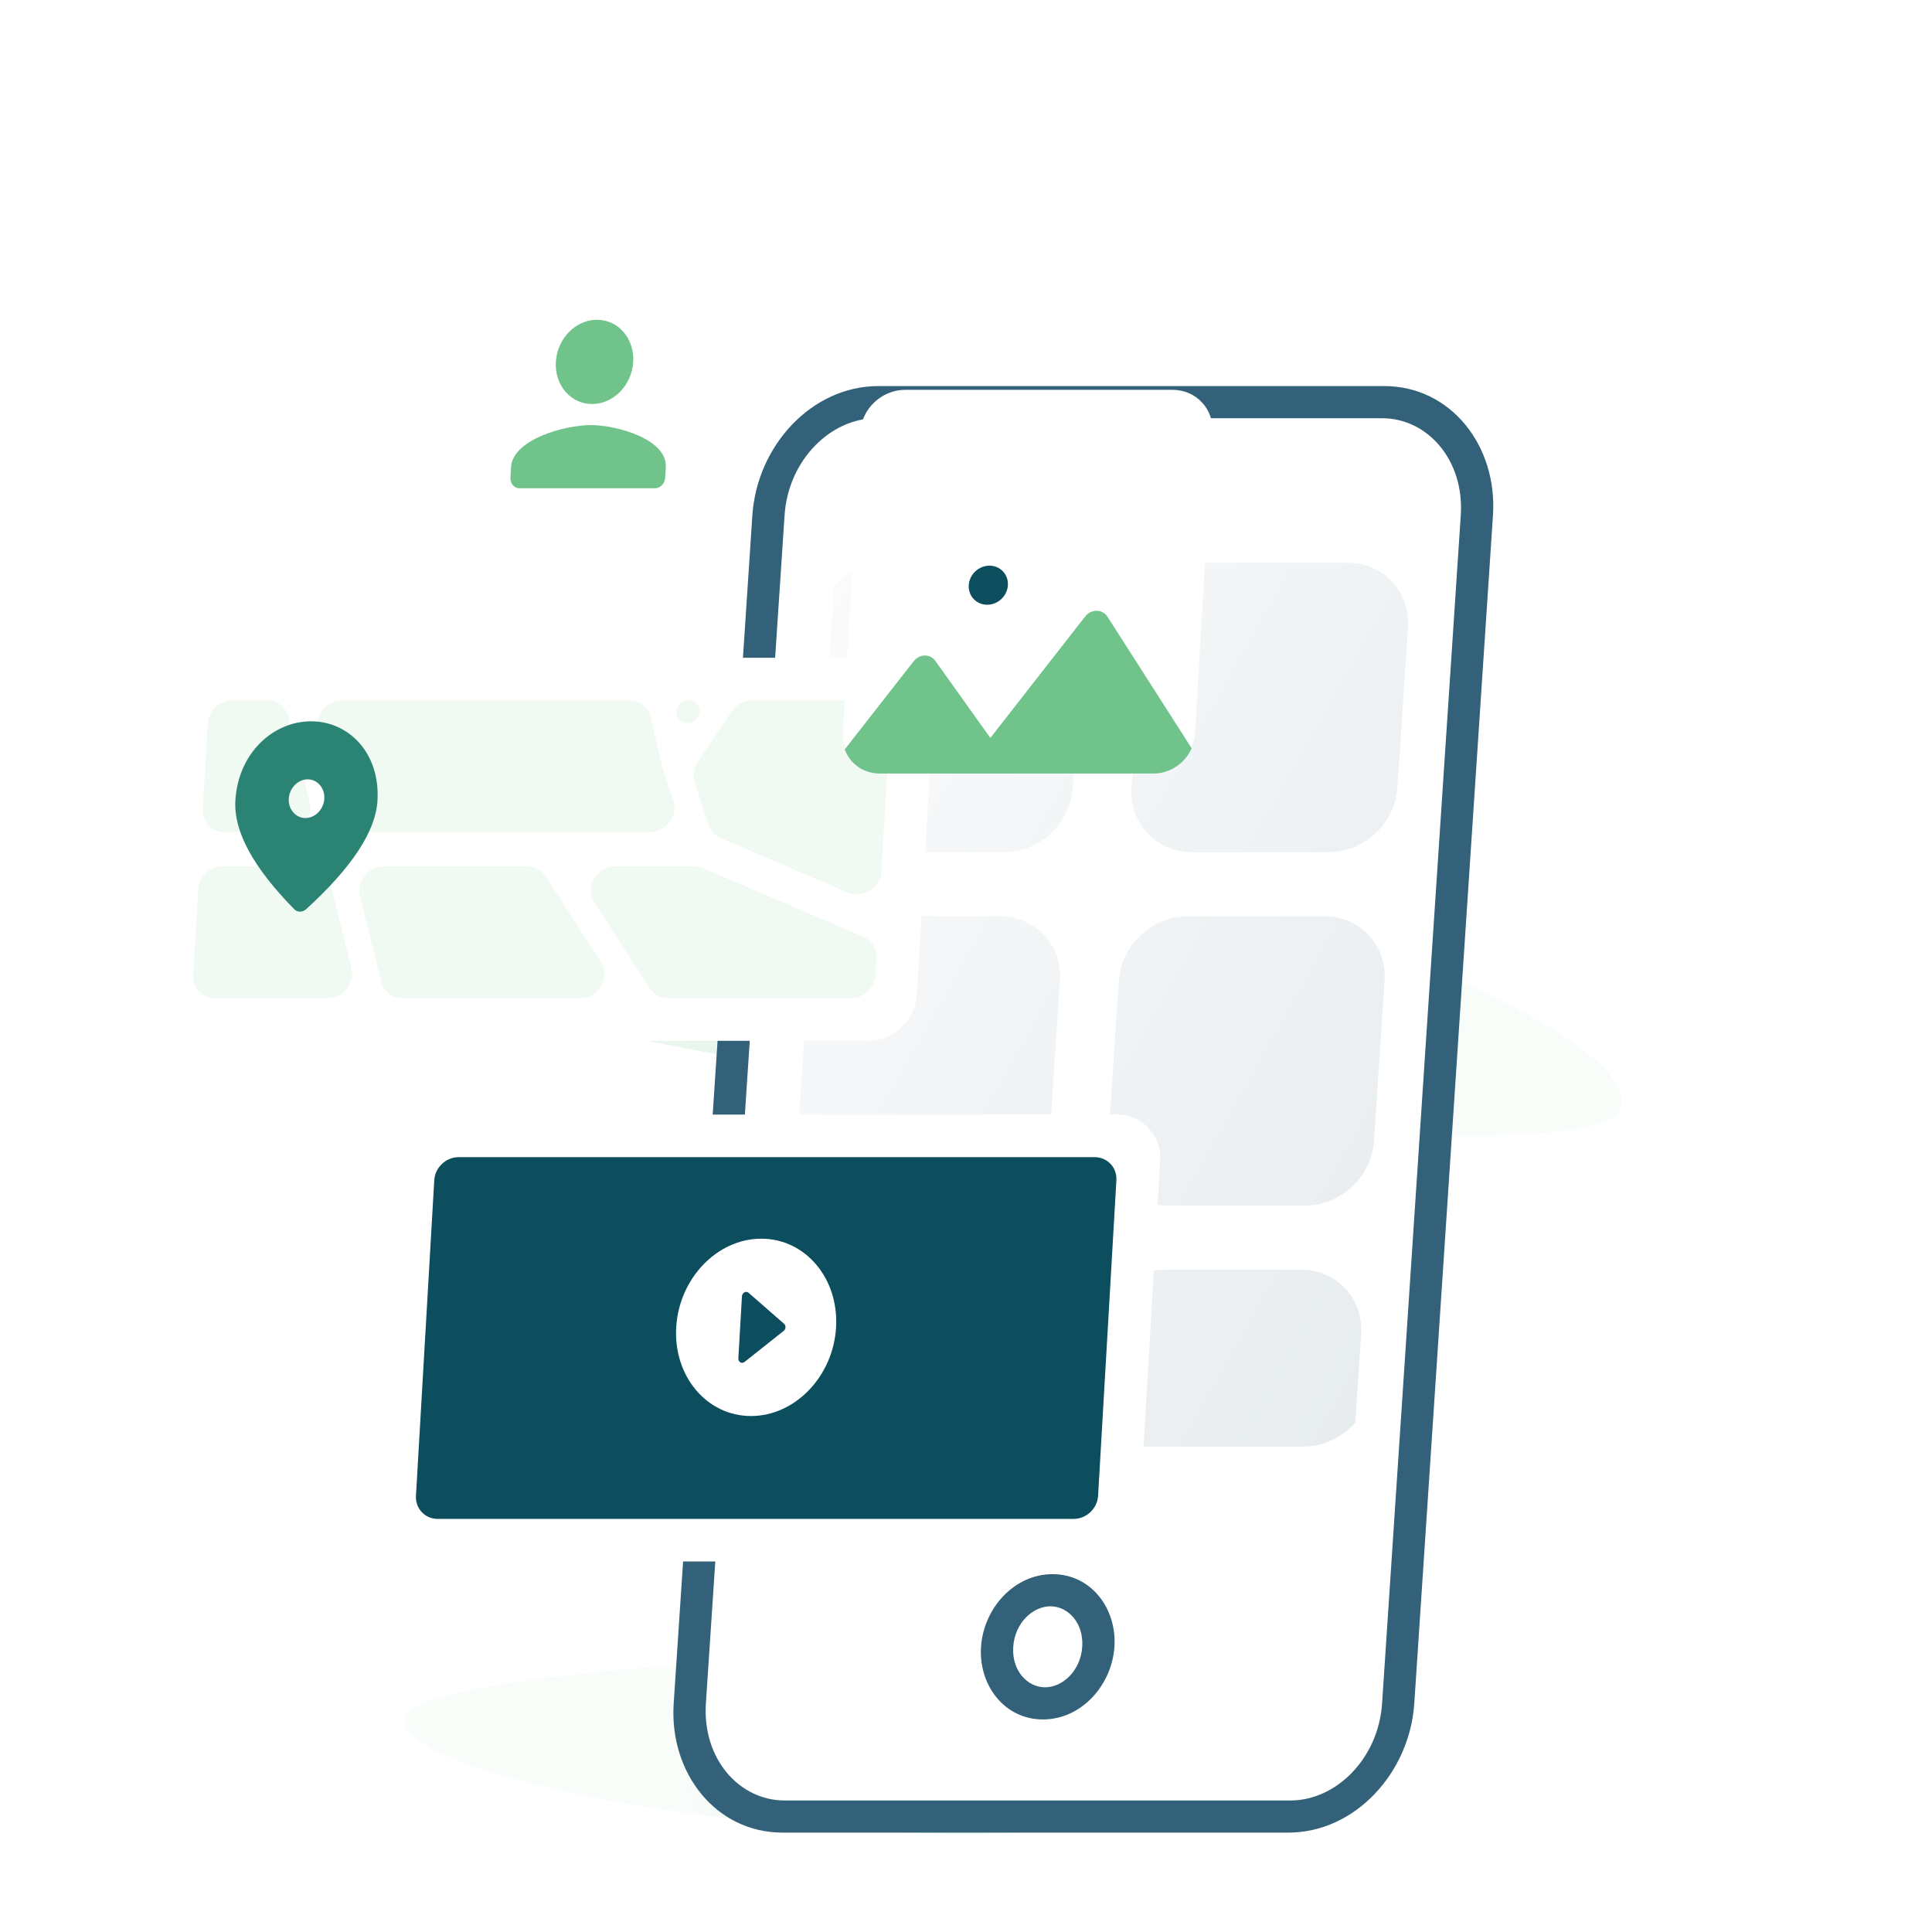 <svg width="120" height="120" viewBox="0 0 120 120" fill="none" xmlns="http://www.w3.org/2000/svg">
<path opacity="0.4" fill-rule="evenodd" clip-rule="evenodd" d="M25.186 106.578C26.297 103.327 69.586 100.955 77.209 104.857C84.833 108.76 76.656 113.952 59.908 113.891C43.161 113.83 24.075 109.83 25.186 106.578Z" fill="url(#paint0_radial_936_34317)"/>
<path opacity="0.4" fill-rule="evenodd" clip-rule="evenodd" d="M100.576 69.051C97.933 73.89 28.825 65.844 17.832 57.595C6.839 49.345 21.186 43.363 47.655 48.023C74.125 52.684 103.219 64.212 100.576 69.051Z" fill="url(#paint1_radial_936_34317)"/>
<path d="M47.731 32.007C47.988 28.125 51.011 24.979 54.482 24.979H85.911C89.382 24.979 91.988 28.125 91.731 32.007L86.844 105.8C86.587 109.681 83.564 112.828 80.093 112.828H48.664C45.193 112.828 42.587 109.681 42.844 105.8L47.731 32.007Z" fill="white"/>
<path d="M68.219 102.286C68.091 104.227 66.579 105.8 64.844 105.8C63.108 105.8 61.805 104.227 61.934 102.286C62.062 100.345 63.573 98.772 65.309 98.772C67.045 98.772 68.348 100.345 68.219 102.286Z" fill="white"/>
<path d="M54.416 25.977H85.844L85.977 23.98H54.548L54.416 25.977ZM90.731 32.007L85.844 105.8H87.844L92.731 32.007H90.731ZM80.159 111.83H48.73L48.598 113.826H80.026L80.159 111.83ZM43.844 105.8L48.731 32.007H46.731L41.844 105.8H43.844ZM48.73 111.83C45.914 111.83 43.616 109.239 43.844 105.8H41.844C41.557 110.123 44.471 113.826 48.598 113.826L48.73 111.83ZM85.844 105.8C85.616 109.239 82.974 111.83 80.159 111.83L80.026 113.826C84.154 113.826 87.557 110.123 87.844 105.8H85.844ZM85.844 25.977C88.66 25.977 90.959 28.567 90.731 32.007H92.731C93.017 27.683 90.104 23.98 85.977 23.98L85.844 25.977ZM54.548 23.98C50.421 23.98 47.017 27.683 46.731 32.007H48.731C48.959 28.567 51.6 25.977 54.416 25.977L54.548 23.98ZM67.219 102.286C67.12 103.785 65.99 104.802 64.91 104.802L64.778 106.798C67.169 106.798 69.061 104.669 69.219 102.286H67.219ZM64.91 104.802C63.83 104.802 62.834 103.785 62.934 102.286H60.934C60.776 104.669 62.386 106.798 64.778 106.798L64.91 104.802ZM62.934 102.286C63.033 100.787 64.163 99.77 65.243 99.77L65.375 97.774C62.984 97.774 61.091 99.903 60.934 102.286H62.934ZM65.243 99.77C66.323 99.77 67.319 100.787 67.219 102.286H69.219C69.377 99.903 67.767 97.774 65.375 97.774L65.243 99.77Z" fill="#336179"/>
<g clip-path="url(#clip0_936_34317)">
<path d="M47.877 82.858C48.023 80.654 49.932 78.867 52.141 78.867H60.641C62.85 78.867 64.523 80.654 64.377 82.858L63.716 92.837C63.57 95.041 61.661 96.828 59.452 96.828H50.952C48.742 96.828 47.07 95.041 47.216 92.837L47.877 82.858Z" fill="#E6EBEE"/>
<path d="M47.877 82.858C48.023 80.654 49.932 78.867 52.141 78.867H60.641C62.85 78.867 64.523 80.654 64.377 82.858L63.716 92.837C63.57 95.041 61.661 96.828 59.452 96.828H50.952C48.742 96.828 47.07 95.041 47.216 92.837L47.877 82.858Z" fill="url(#paint2_linear_936_34317)"/>
<path d="M68.043 82.858C68.189 80.654 70.098 78.867 72.307 78.867H80.807C83.016 78.867 84.689 80.654 84.543 82.858L83.882 92.837C83.736 95.041 81.827 96.828 79.618 96.828H71.118C68.909 96.828 67.236 95.041 67.382 92.837L68.043 82.858Z" fill="#E6EBEE"/>
<path d="M68.043 82.858C68.189 80.654 70.098 78.867 72.307 78.867H80.807C83.016 78.867 84.689 80.654 84.543 82.858L83.882 92.837C83.736 95.041 81.827 96.828 79.618 96.828H71.118C68.909 96.828 67.236 95.041 67.382 92.837L68.043 82.858Z" fill="url(#paint3_linear_936_34317)"/>
<path d="M50.785 38.954C50.931 36.75 52.84 34.963 55.05 34.963H63.55C65.759 34.963 67.431 36.75 67.285 38.954L66.624 48.932C66.478 51.137 64.569 52.923 62.36 52.923H53.86C51.651 52.923 49.978 51.137 50.124 48.932L50.785 38.954Z" fill="#E6EBEE"/>
<path d="M50.785 38.954C50.931 36.75 52.84 34.963 55.05 34.963H63.55C65.759 34.963 67.431 36.75 67.285 38.954L66.624 48.932C66.478 51.137 64.569 52.923 62.36 52.923H53.86C51.651 52.923 49.978 51.137 50.124 48.932L50.785 38.954Z" fill="url(#paint4_linear_936_34317)"/>
<path d="M70.952 38.954C71.098 36.75 73.007 34.963 75.217 34.963H83.717C85.926 34.963 87.598 36.75 87.452 38.954L86.791 48.932C86.645 51.137 84.736 52.923 82.527 52.923H74.027C71.818 52.923 70.145 51.137 70.291 48.932L70.952 38.954Z" fill="#E6EBEE"/>
<path d="M70.952 38.954C71.098 36.75 73.007 34.963 75.217 34.963H83.717C85.926 34.963 87.598 36.75 87.452 38.954L86.791 48.932C86.645 51.137 84.736 52.923 82.527 52.923H74.027C71.818 52.923 70.145 51.137 70.291 48.932L70.952 38.954Z" fill="url(#paint5_linear_936_34317)"/>
<path d="M49.331 60.906C49.477 58.702 51.386 56.915 53.596 56.915H62.096C64.305 56.915 65.977 58.702 65.831 60.906L65.17 70.884C65.024 73.089 63.115 74.876 60.906 74.876H52.406C50.197 74.876 48.524 73.089 48.67 70.884L49.331 60.906Z" fill="#E6EBEE"/>
<path d="M49.331 60.906C49.477 58.702 51.386 56.915 53.596 56.915H62.096C64.305 56.915 65.977 58.702 65.831 60.906L65.17 70.884C65.024 73.089 63.115 74.876 60.906 74.876H52.406C50.197 74.876 48.524 73.089 48.67 70.884L49.331 60.906Z" fill="url(#paint6_linear_936_34317)"/>
<path d="M69.498 60.906C69.644 58.702 71.553 56.915 73.763 56.915H82.263C84.472 56.915 86.144 58.702 85.998 60.906L85.337 70.884C85.191 73.089 83.282 74.876 81.073 74.876H72.573C70.364 74.876 68.691 73.089 68.837 70.884L69.498 60.906Z" fill="#E6EBEE"/>
<path d="M69.498 60.906C69.644 58.702 71.553 56.915 73.763 56.915H82.263C84.472 56.915 86.144 58.702 85.998 60.906L85.337 70.884C85.191 73.089 83.282 74.876 81.073 74.876H72.573C70.364 74.876 68.691 73.089 68.837 70.884L69.498 60.906Z" fill="url(#paint7_linear_936_34317)"/>
</g>
<g filter="url(#filter0_d_936_34317)">
<path d="M27.927 13.87C28.02 12.285 29.381 11 30.968 11H43.755C45.343 11 46.556 12.285 46.464 13.87L45.625 28.317C45.533 29.902 44.172 31.187 42.584 31.187H29.797C28.21 31.187 26.997 29.902 27.089 28.317L27.927 13.87Z" fill="white"/>
<path d="M36.776 21.094C38.103 21.094 39.246 19.923 39.33 18.477C39.414 17.032 38.407 15.861 37.079 15.861C35.752 15.861 34.609 17.032 34.525 18.477C34.441 19.923 35.448 21.094 36.776 21.094ZM36.7 22.403C35.096 22.403 31.843 23.279 31.742 25.019L31.704 25.674C31.684 26.034 31.937 26.328 32.267 26.328H40.677C41.008 26.328 41.295 26.034 41.316 25.674L41.354 25.019C41.455 23.279 38.304 22.403 36.7 22.403Z" fill="#70C38A"/>
<path d="M24.396 68.097C24.488 66.512 25.85 65.228 27.437 65.228H69.352C70.94 65.228 72.152 66.512 72.06 68.097L70.783 90.115C70.691 91.7 69.329 92.985 67.742 92.985H25.827C24.239 92.985 23.027 91.7 23.119 90.115L24.396 68.097Z" fill="white"/>
<path d="M46.494 76.296C46.338 76.159 46.097 76.291 46.084 76.517L45.86 80.372C45.847 80.598 46.073 80.73 46.245 80.592L48.675 78.665C48.816 78.555 48.828 78.334 48.701 78.224L46.494 76.296Z" fill="#0C4D5E"/>
<path fill-rule="evenodd" clip-rule="evenodd" d="M28.493 67.872C27.699 67.872 27.019 68.514 26.973 69.306L25.836 88.907C25.79 89.699 26.396 90.342 27.19 90.342H66.683C67.477 90.342 68.158 89.699 68.204 88.907L69.341 69.306C69.387 68.514 68.78 67.872 67.987 67.872H28.493ZM42 78.444C42.176 75.404 44.544 72.937 47.285 72.937C50.025 72.937 52.106 75.404 51.93 78.444C51.754 81.484 49.386 83.952 46.646 83.952C43.905 83.952 41.824 81.484 42 78.444Z" fill="#0C4D5E"/>
<path d="M10.334 39.723C10.426 38.138 11.787 36.853 13.375 36.853H55.29C56.877 36.853 58.09 38.138 57.998 39.723L56.95 57.775C56.859 59.36 55.497 60.645 53.91 60.645H11.995C10.407 60.645 9.195 59.36 9.287 57.775L10.334 39.723Z" fill="white"/>
<path d="M17.903 40.509C17.752 39.907 17.219 39.497 16.588 39.497H14.431C13.637 39.497 12.956 40.139 12.91 40.931L12.601 46.254C12.555 47.046 13.162 47.689 13.956 47.689H17.756C18.724 47.689 19.469 46.754 19.238 45.831L17.903 40.509Z" fill="#F1F9F3"/>
<path d="M21.253 39.497C20.286 39.497 19.54 40.431 19.772 41.354L21.106 46.677C21.257 47.278 21.79 47.689 22.421 47.689H40.364C41.373 47.689 42.127 46.678 41.819 45.739L41.176 43.774L40.394 40.522C40.248 39.913 39.712 39.497 39.076 39.497H21.253Z" fill="#F1F9F3"/>
<path d="M42.776 39.497C42.299 39.497 41.931 39.956 42.041 40.411C42.184 40.999 42.969 41.102 43.32 40.578C43.638 40.104 43.332 39.497 42.776 39.497Z" fill="#F1F9F3"/>
<path d="M46.715 39.497C46.214 39.497 45.735 39.756 45.449 40.183L43.336 43.332C43.081 43.712 43.011 44.179 43.147 44.595L44.01 47.239C44.13 47.605 44.397 47.897 44.75 48.048L52.676 51.446C53.6 51.842 54.685 51.147 54.745 50.122L55.278 40.931C55.324 40.139 54.718 39.497 53.924 39.497H46.715Z" fill="#F1F9F3"/>
<path d="M54.432 55.513C54.466 54.934 54.148 54.413 53.627 54.189L43.653 49.916C43.481 49.843 43.295 49.805 43.104 49.805H38.23C37.066 49.805 36.309 51.115 36.923 52.065L40.368 57.392C40.615 57.774 41.04 58.002 41.508 58.002H52.851C53.644 58.002 54.325 57.359 54.371 56.567L54.432 55.513Z" fill="#F1F9F3"/>
<path d="M36.013 58.002C37.177 58.002 37.934 56.692 37.319 55.741L33.875 50.414C33.628 50.032 33.202 49.805 32.735 49.805H23.836C22.869 49.805 22.123 50.74 22.355 51.662L23.69 56.989C23.841 57.591 24.375 58.002 25.005 58.002H36.013Z" fill="#F1F9F3"/>
<path d="M20.345 58.002C21.312 58.002 22.057 57.067 21.826 56.144L20.49 50.817C20.339 50.215 19.806 49.805 19.175 49.805H13.833C13.039 49.805 12.358 50.447 12.312 51.24L12.003 56.567C11.957 57.359 12.563 58.002 13.357 58.002H20.345Z" fill="#F1F9F3"/>
<path d="M19.318 40.801C17.001 40.801 14.793 42.736 14.619 45.728C14.508 47.638 15.73 49.885 18.277 52.475C18.475 52.673 18.79 52.673 19.011 52.475C21.853 49.885 23.335 47.638 23.446 45.728C23.619 42.736 21.635 40.801 19.318 40.801ZM18.97 46.809C18.363 46.809 17.898 46.268 17.936 45.607C17.975 44.947 18.502 44.406 19.109 44.406C19.716 44.406 20.181 44.947 20.143 45.607C20.105 46.268 19.577 46.809 18.97 46.809Z" fill="#2B8473"/>
<path d="M53.429 22.847C53.514 21.392 54.764 20.212 56.222 20.212H72.826C74.283 20.212 75.397 21.392 75.312 22.847L74.235 41.409C74.151 42.864 72.901 44.044 71.443 44.044H54.839C53.382 44.044 52.268 42.864 52.353 41.409L53.429 22.847Z" fill="white"/>
<path d="M61.513 41.834L58.102 37.057C57.761 36.585 57.093 36.604 56.731 37.095L52.471 42.544C52.784 43.425 53.617 44.044 54.631 44.044H71.651C72.69 44.044 73.614 43.394 74.016 42.478L68.797 34.32C68.476 33.81 67.773 33.81 67.394 34.301L61.513 41.834Z" fill="#70C38A"/>
<path d="M62.602 32.348C62.564 33.019 61.988 33.562 61.316 33.562C60.645 33.562 60.132 33.019 60.171 32.348C60.21 31.678 60.786 31.135 61.457 31.135C62.129 31.135 62.641 31.678 62.602 32.348Z" fill="#0C4D5E"/>
</g>
<defs>
<filter id="filter0_d_936_34317" x="1.282" y="7" width="82.035" height="97.985" filterUnits="userSpaceOnUse" color-interpolation-filters="sRGB">
<feFlood flood-opacity="0" result="BackgroundImageFix"/>
<feColorMatrix in="SourceAlpha" type="matrix" values="0 0 0 0 0 0 0 0 0 0 0 0 0 0 0 0 0 0 127 0" result="hardAlpha"/>
<feOffset dy="4"/>
<feGaussianBlur stdDeviation="4"/>
<feColorMatrix type="matrix" values="0 0 0 0 0.184 0 0 0 0 0.224 0 0 0 0 0.255 0 0 0 0.15 0"/>
<feBlend mode="normal" in2="BackgroundImageFix" result="effect1_dropShadow_936_34317"/>
<feBlend mode="normal" in="SourceGraphic" in2="effect1_dropShadow_936_34317" result="shape"/>
</filter>
<radialGradient id="paint0_radial_936_34317" cx="0" cy="0" r="1" gradientUnits="userSpaceOnUse" gradientTransform="translate(55.595 108.498) rotate(161.065) scale(13.227 12.398)">
<stop stop-color="#70C38A" stop-opacity="0.52"/>
<stop offset="1" stop-color="#F1F9F3"/>
</radialGradient>
<radialGradient id="paint1_radial_936_34317" cx="0" cy="0" r="1" gradientUnits="userSpaceOnUse" gradientTransform="translate(53.007 57.727) rotate(-9.158) scale(21.226 19.896)">
<stop stop-color="#70C38A" stop-opacity="0.52"/>
<stop offset="1" stop-color="#F1F9F3"/>
</radialGradient>
<linearGradient id="paint2_linear_936_34317" x1="77.126" y1="108.95" x2="26.31" y2="80.32" gradientUnits="userSpaceOnUse">
<stop stop-color="white" stop-opacity="0"/>
<stop offset="1" stop-color="white" stop-opacity="0.8"/>
</linearGradient>
<linearGradient id="paint3_linear_936_34317" x1="77.126" y1="108.95" x2="26.31" y2="80.32" gradientUnits="userSpaceOnUse">
<stop stop-color="white" stop-opacity="0"/>
<stop offset="1" stop-color="white" stop-opacity="0.8"/>
</linearGradient>
<linearGradient id="paint4_linear_936_34317" x1="77.126" y1="108.95" x2="26.31" y2="80.32" gradientUnits="userSpaceOnUse">
<stop stop-color="white" stop-opacity="0"/>
<stop offset="1" stop-color="white" stop-opacity="0.8"/>
</linearGradient>
<linearGradient id="paint5_linear_936_34317" x1="77.126" y1="108.95" x2="26.31" y2="80.32" gradientUnits="userSpaceOnUse">
<stop stop-color="white" stop-opacity="0"/>
<stop offset="1" stop-color="white" stop-opacity="0.8"/>
</linearGradient>
<linearGradient id="paint6_linear_936_34317" x1="77.126" y1="108.95" x2="26.31" y2="80.32" gradientUnits="userSpaceOnUse">
<stop stop-color="white" stop-opacity="0"/>
<stop offset="1" stop-color="white" stop-opacity="0.8"/>
</linearGradient>
<linearGradient id="paint7_linear_936_34317" x1="77.126" y1="108.95" x2="26.31" y2="80.32" gradientUnits="userSpaceOnUse">
<stop stop-color="white" stop-opacity="0"/>
<stop offset="1" stop-color="white" stop-opacity="0.8"/>
</linearGradient>
<clipPath id="clip0_936_34317">
<rect width="36.667" height="57" rx="4" transform="matrix(1 0 -0.066 0.998 52.05 32.963)" fill="white"/>
</clipPath>
</defs>
</svg>
